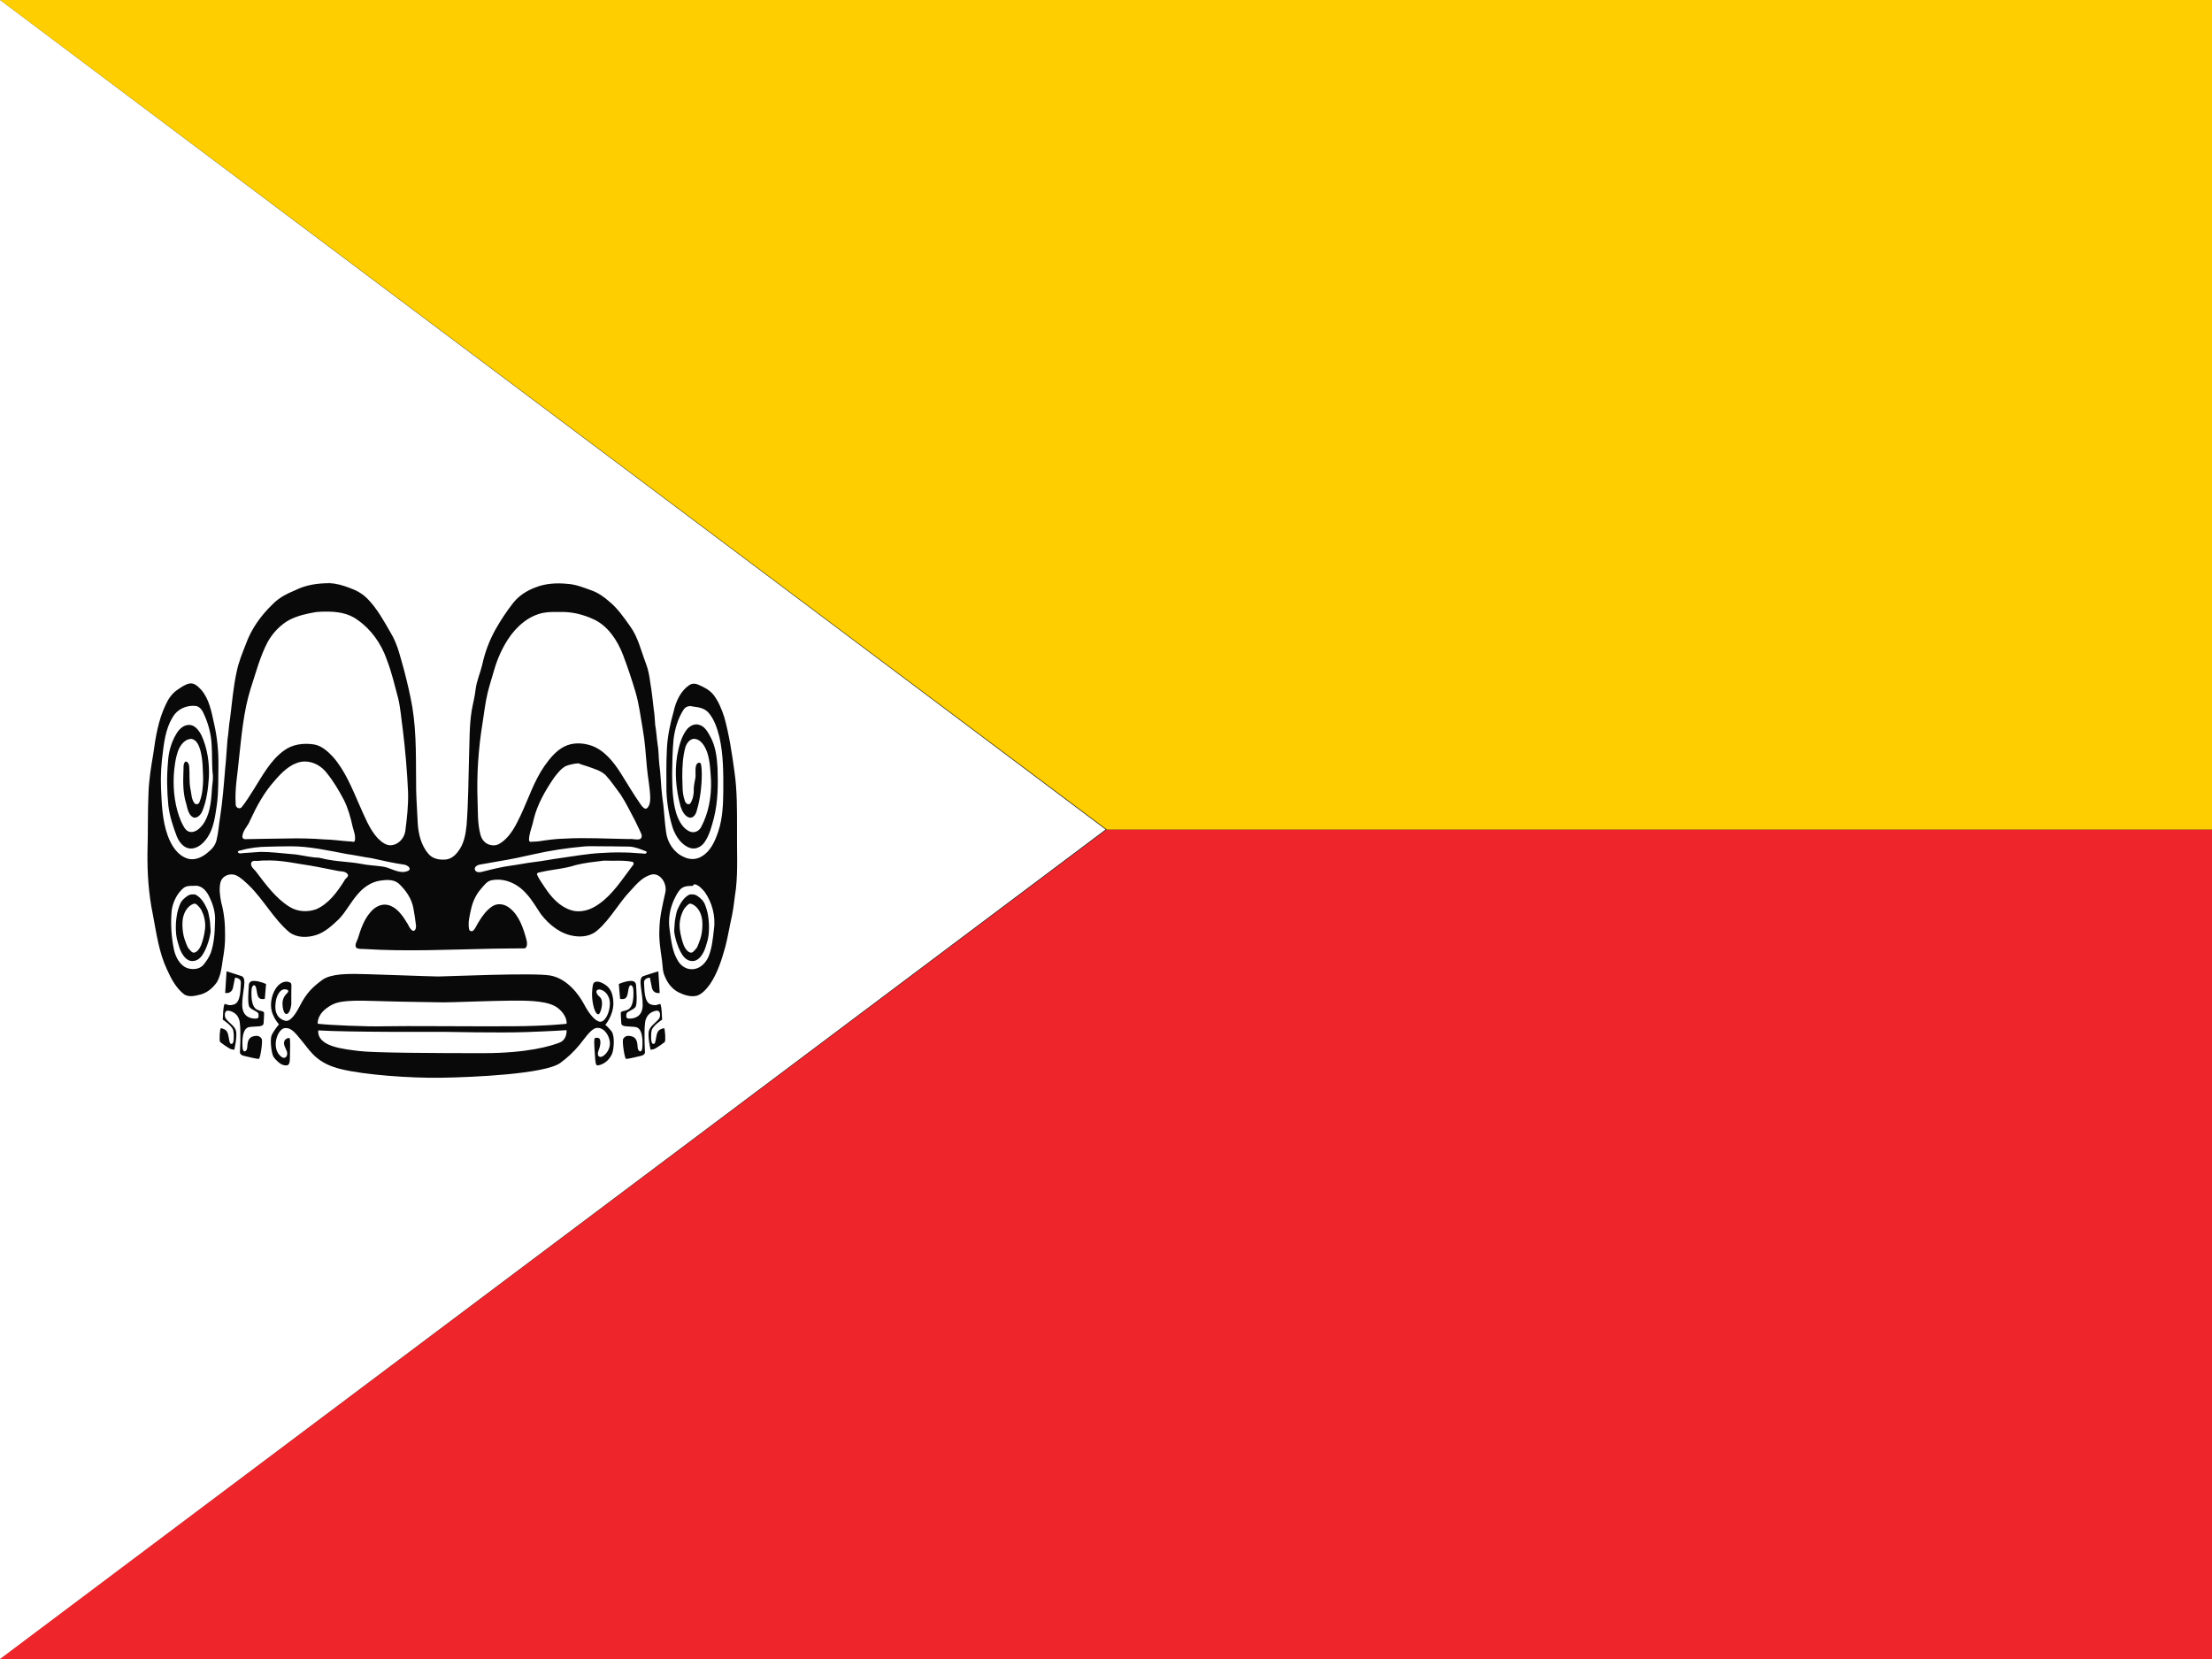 <?xml version="1.0" encoding="UTF-8" standalone="no"?>
<svg
   id="svg148"
   width="640"
   height="480"
   version="1.0"
   sodipodi:docname="marquesas.svg"
   inkscape:version="1.2 (dc2aeda, 2022-05-15)"
   xmlns:inkscape="http://www.inkscape.org/namespaces/inkscape"
   xmlns:sodipodi="http://sodipodi.sourceforge.net/DTD/sodipodi-0.dtd"
   xmlns="http://www.w3.org/2000/svg"
   xmlns:svg="http://www.w3.org/2000/svg">
  <rect width="100%" height="100%" fill="#333333" stroke="none"/>
  <defs
     id="defs193" />
  <sodipodi:namedview
     id="namedview191"
     pagecolor="#505050"
     bordercolor="#eeeeee"
     borderopacity="1"
     inkscape:showpageshadow="0"
     inkscape:pageopacity="0"
     inkscape:pagecheckerboard="0"
     inkscape:deskcolor="#505050"
     showgrid="false"
     inkscape:zoom="0.236"
     inkscape:cx="-525.42373"
     inkscape:cy="500"
     inkscape:window-width="1309"
     inkscape:window-height="430"
     inkscape:window-x="0"
     inkscape:window-y="25"
     inkscape:window-maximized="0"
     inkscape:current-layer="svg148" />
  <g
     id="g134"
     transform="matrix(0.427,0,0,0.48,0.001,0)">
    <path
       id="path132"
       transform="translate(115.497,332.518)"
       d="m 1384.5,167.482 h -750 l -750,500 h 1500 z"
       fill="#ee252b"
       fill-rule="evenodd" />
  </g>
  <g
     id="g138"
     transform="matrix(0.427,0,0,0.48,0.001,0)">
    <path
       id="path136"
       transform="translate(115.497,332.518)"
       d="m 1384.5,167.497 h -750 l -750,-500.015 h 1500 z"
       fill="#fece00"
       fill-rule="evenodd" />
  </g>
  <g
     id="g142"
     transform="matrix(0.427,0,0,0.48,0.001,0)">
    <path
       id="path140"
       transform="translate(115.497,332.518)"
       d="m -115.497,-332.518 v 1000 l 749.132,-500 z"
       fill="#ffffff"
       fill-rule="evenodd" />
  </g>
  <g
     id="g146"
     transform="matrix(0.429,0,0,0.483,-0.649,-1.854)">
    <path
       id="path144"
       transform="translate(115.497,332.518)"
       d="m 125.329,254.718 c -3.588,0.103 -15.992,-0.308 -21.938,3.592 -5.946,3.9 -10.559,7.492 -15.172,15.6 -4.613,8.108 -7.893,9.237 -9.533,8.929 -1.64,-0.308 -7.176,-1.745 -6.971,-8.826 0.205,-7.081 3.793,-9.955 5.843,-10.058 2.05,-0.103 4.1,0.616 2.05,2.36 -2.05,1.745 -3.075,3.695 -3.075,6.261 0,2.566 0.923,6.055 2.46,6.158 1.538,0.103 2.87,-1.745 3.485,-5.747 -0.205,-12.418 0.82,-12.419 -1.128,-13.24 -1.948,-0.821 -6.048,-0.718 -9.329,3.695 -3.28,4.413 -4.305,10.982 -1.947,15.6 1.845,4.003 4.1,5.85 4.1,5.85 0,0 -3.588,3.797 -4.92,6.568 -1.333,2.771 -0.103,11.084 1.23,12.931 1.333,1.847 4.716,4.721 7.176,5.029 2.46,0.308 3.895,0.308 3.895,-4.618 0,-4.926 0.512,-11.597 -0.41,-11.7 -0.923,-0.103 -3.485,0.616 -3.588,2.874 -0.102,2.258 2.016,4.415 2.153,6.055 0.205,2.463 -1.743,3.797 -3.895,2.36 -3.147,-2.1 -4.101,-5.44 -3.793,-8.724 0.308,-3.284 2.665,-8.416 6.458,-8.518 3.793,-0.103 5.946,1.95 11.687,8.313 5.741,6.363 10.149,12.932 25.936,16.318 15.787,3.387 46.052,5.424 67.508,5.133 21.456,-0.29 69.791,-2.21 80.233,-8.839 4.596,-2.918 9.318,-6.881 12.802,-10.66 5.035,-5.462 8.376,-10.429 12.496,-10.368 5.125,0.075 8.508,5.85 8.201,9.853 -0.308,4.003 -3.588,6.773 -5.433,7.389 -1.845,0.616 -3.588,-0.616 -2.153,-3.797 1.435,-3.182 1.948,-7.287 -0.615,-7.492 -2.563,-0.205 -2.255,0.411 -2.358,2.874 -0.051,1.234 0.256,4.578 0.488,7.699 0.231,3.111 0.385,6.002 1.665,5.951 2.563,-0.103 7.847,-2.105 10.046,-7.39 1.025,-2.463 1.845,-10.468 -0.615,-13.136 -2.46,-2.668 -4.1,-3.797 -4.1,-3.797 0,0 5.433,-5.433 5.433,-13.034 -0.205,-4.31 -1.025,-8.518 -5.843,-11.187 -4.818,-2.668 -7.416,-1.728 -7.893,0.103 -0.615,2.361 -1.128,6.979 0.102,12.11 1.263,5.27 3.485,7.184 4.716,4.516 1.537,-3.334 1.957,-7.607 -0.307,-9.237 -3.28,-2.361 -2.665,-4.721 0.103,-4.413 2.768,0.308 6.868,3.182 6.766,8.621 -0.102,5.439 -3.383,10.982 -6.663,10.674 -3.28,-0.308 -7.278,-4.618 -10.764,-10.468 -3.485,-5.85 -11.482,-15.497 -22.963,-17.242 -11.481,-1.745 -70.733,0.616 -75.243,0.616 -4.51,0 -52.793,-1.642 -56.381,-1.54 z m 109.138,16.007 c 9.509,0.007 22.089,0.299 27.919,4.519 6.663,4.824 5.741,9.339 5.741,9.339 0,0 -12.2,1.362 -36.845,1.501 -25.852,0.145 -72.747,-0.29 -85.389,0 -13.337,0.306 -37.369,-0.679 -45.577,-1.501 0,0 -0.717,-4.721 5.536,-9.032 6.253,-4.31 11.174,-5.234 32.906,-4.618 21.732,0.616 43.567,0.719 46.335,0.821 2.768,0.103 35.879,-1.026 45.515,-1.026 1.205,0 2.5,-0.004 3.859,-0.004 z m 33.638,17.681 c 0,0 0.725,5.661 -4.929,7.548 -5.654,1.887 -20.876,6.241 -51.465,6.241 -30.589,0 -73.936,-0.145 -83.794,-1.306 -9.858,-1.161 -28.125,-2.467 -27.255,-12.337 20.441,1.161 81.185,0.871 84.519,0.871 3.334,0 36.968,0.726 55.525,0.145 18.556,-0.581 27.4,-1.161 27.4,-1.161 z m 61.917,-35.227 0.923,12.931 c 0,0 -4.408,0.924 -5.331,-3.387 -0.923,-4.31 -1.333,-5.747 -1.333,-5.747 0,0 -4.203,0 -3.895,3.284 0.308,3.284 -0.117,11.656 4.818,12.829 3.602,0.856 4.194,-0.12 6.151,-0.411 1.203,2.83 0.884,6.269 1.23,9.442 0,0 -6.356,3.592 -7.073,6.466 -0.718,2.874 -0.41,7.595 0.615,7.903 1.025,0.308 1.538,0.308 2.05,-1.847 0.513,-2.155 0.615,-5.645 3.178,-6.671 2.563,-1.026 2.665,-0.616 2.665,-0.616 0.359,0.359 1.179,6.979 0.308,8.21 0,0 -6.048,4.105 -7.688,4.31 -1.64,0.205 -1.845,0.308 -1.845,0.308 0,0 -2.255,-8.518 -1.025,-11.7 1.23,-3.182 6.561,-5.645 7.176,-7.8 0.615,-2.155 0,-4.31 -2.46,-3.9 -2.46,0.411 -6.612,1.899 -7.381,6.979 -0.897,5.928 -0.102,17.345 -0.102,17.755 0,0.41 0.102,1.745 -2.973,2.36 -3.075,0.616 -8.971,1.951 -9.841,1.697 -0.905,-0.175 -2.768,-10.626 -1.845,-11.96 0.923,-1.334 2.46,-2.36 5.946,-1.437 3.485,0.924 3.588,4.208 3.793,6.671 0.205,2.463 2.768,3.387 3.075,0.411 0.308,-2.976 0.82,-12.11 -4.613,-12.726 -5.433,-0.616 -9.431,0.231 -9.534,-2.463 -0.062,-1.644 -0.504,-6.007 -0.205,-6.363 1.042,-1.241 4.818,-0.411 6.766,-3.387 1.948,-2.976 1.782,-8.541 1.538,-10.571 -0.253,-2.095 -2.62,-4.182 -3.394,0.981 -0.543,3.616 -1.342,5.011 -3.782,5.074 -1.668,0.044 -1.743,-0.308 -1.743,-0.308 l -0.82,-8.724 c 0,0 3.895,-1.642 7.688,-1.847 3.793,-0.205 3.998,1.95 3.998,3.284 0,1.334 1.128,10.776 -0.615,12.521 -1.743,1.745 -5.946,2.668 -5.946,4.003 0,1.334 -0.82,2.874 2.46,2.771 3.28,-0.103 8.406,-1.334 8.508,-8.108 0.113,-7.494 -3.588,-16.113 0.41,-17.345 3.998,-1.232 10.149,-2.874 10.149,-2.874 z m -291.213,0 -0.923,12.931 c 0,0 4.408,0.924 5.331,-3.387 0.923,-4.31 1.333,-5.747 1.333,-5.747 0,0 4.203,0 3.895,3.284 -0.308,3.284 0.117,11.656 -4.818,12.829 -3.602,0.856 -4.194,-0.12 -6.151,-0.411 -1.203,2.83 -0.884,6.269 -1.23,9.442 0,0 6.356,3.592 7.073,6.466 0.718,2.874 0.41,7.595 -0.615,7.903 -1.025,0.308 -1.538,0.308 -2.05,-1.847 -0.513,-2.155 -0.615,-5.645 -3.178,-6.671 -2.563,-1.026 -2.665,-0.616 -2.665,-0.616 -0.359,0.359 -1.179,6.979 -0.308,8.21 0,0 6.048,4.105 7.688,4.31 1.64,0.205 1.845,0.308 1.845,0.308 0,0 2.255,-8.518 1.025,-11.7 -1.23,-3.182 -6.561,-5.645 -7.176,-7.8 -0.615,-2.155 0,-4.31 2.46,-3.9 2.46,0.411 6.612,1.899 7.381,6.979 0.897,5.928 0.103,17.345 0.103,17.755 0,0.41 -0.103,1.745 2.973,2.36 3.075,0.616 8.971,1.951 9.841,1.697 0.905,-0.175 2.768,-10.626 1.845,-11.96 -0.923,-1.334 -2.46,-2.36 -5.946,-1.437 -3.485,0.924 -3.588,4.208 -3.793,6.671 -0.205,2.463 -2.768,3.387 -3.075,0.411 -0.308,-2.976 -0.82,-12.11 4.613,-12.726 5.433,-0.616 9.431,0.231 9.534,-2.463 0.063,-1.644 0.504,-6.007 0.205,-6.363 -1.042,-1.241 -4.818,-0.411 -6.766,-3.387 -1.948,-2.976 -1.782,-8.541 -1.538,-10.571 0.253,-2.095 2.62,-4.182 3.394,0.981 0.543,3.616 1.342,5.011 3.782,5.074 1.668,0.044 1.743,-0.308 1.743,-0.308 l 0.82,-8.724 c 0,0 -3.895,-1.642 -7.688,-1.847 -3.793,-0.205 -3.998,1.95 -3.998,3.284 0,1.334 -1.128,10.776 0.615,12.521 1.743,1.745 5.946,2.668 5.946,4.003 0,1.334 0.82,2.874 -2.46,2.771 -3.28,-0.103 -8.406,-1.334 -8.508,-8.108 -0.113,-7.494 3.588,-16.113 -0.41,-17.345 -3.998,-1.232 -10.149,-2.874 -10.149,-2.874 z m 314.179,-46.073 c 2.404,-0.116 4.406,1.505 6.138,2.925 1.282,1.051 2.185,2.535 2.728,4.048 0.494,1.376 1.032,2.583 1.346,4.01 0.625,2.833 0.99,5.676 0.993,8.555 0.003,2.997 -0.251,6.076 -1.253,8.912 -0.632,1.789 -1.113,3.557 -1.976,5.278 -1.206,2.405 -2.987,4.648 -5.397,5.69 -1.948,0.842 -4.433,0.561 -6.261,-0.444 -2.51,-1.378 -4.113,-3.999 -5.349,-6.507 -0.967,-1.961 -2.197,-5.133 -2.625,-7.173 -0.286,-1.366 -0.715,-2.604 -0.582,-4.096 0.223,-2.501 0.255,-4.954 0.773,-7.01 0.447,-1.773 0.65,-3.591 1.446,-5.185 1.766,-3.539 4.174,-7.227 7.958,-8.865 0.636,-0.275 1.373,-0.105 2.061,-0.138 z m -4.569,7.564 c -1.269,1.138 -2,2.755 -2.7,4.284 -0.473,1.033 -0.689,2.096 -0.95,3.187 -0.861,3.599 -0.212,7.402 0.821,10.94 0.801,2.744 1.71,5.745 3.867,7.67 0.787,0.703 1.904,1.396 2.921,1.216 0.958,-0.17 1.577,-0.797 2.296,-1.56 0.662,-0.703 1.307,-1.212 1.701,-2.055 1.283,-2.746 2.567,-5.586 2.997,-8.588 0.442,-3.086 0.647,-6.343 -0.216,-9.38 -0.951,-3.345 -3.404,-6.518 -6.73,-7.578 -1.777,-0.566 -2.494,0.509 -4.007,1.866 z m -332.621,-7.564 c -2.404,-0.116 -4.406,1.505 -6.138,2.925 -1.282,1.051 -2.185,2.535 -2.728,4.048 -0.494,1.376 -1.032,2.583 -1.346,4.01 -0.625,2.833 -0.99,5.676 -0.993,8.555 -0.003,2.997 0.251,6.076 1.253,8.912 0.632,1.789 1.113,3.557 1.976,5.278 1.206,2.405 2.987,4.648 5.397,5.69 1.948,0.842 4.433,0.561 6.261,-0.444 2.51,-1.378 4.113,-3.999 5.349,-6.507 0.967,-1.961 2.197,-5.133 2.625,-7.173 0.286,-1.366 0.715,-2.604 0.582,-4.096 -0.223,-2.501 -0.255,-4.954 -0.773,-7.01 -0.447,-1.773 -0.65,-3.591 -1.446,-5.185 -1.766,-3.539 -4.174,-7.227 -7.958,-8.865 -0.636,-0.275 -1.373,-0.105 -2.061,-0.138 z m 4.569,7.564 c 1.269,1.138 2,2.755 2.7,4.284 0.473,1.033 0.689,2.096 0.95,3.187 0.861,3.599 0.212,7.402 -0.821,10.94 -0.801,2.744 -1.71,5.745 -3.867,7.67 -0.787,0.703 -1.904,1.396 -2.921,1.216 -0.958,-0.17 -1.577,-0.797 -2.296,-1.56 -0.662,-0.703 -1.307,-1.212 -1.701,-2.055 -1.283,-2.746 -2.567,-5.586 -2.997,-8.588 -0.442,-3.086 -0.647,-6.343 0.216,-9.38 0.951,-3.345 3.404,-6.518 6.73,-7.578 1.777,-0.566 2.494,0.509 4.007,1.866 z m 88.006,-194.32 c 0.307,0.854 0.271,-1.048 0,0 z m -0.155,0.325 c -7.751,-0.01 -15.645,0.938 -22.795,4.094 -5.577,2.07 -11.175,4.459 -15.58,8.55 -7.652,6.546 -14.286,14.532 -18.059,23.949 -2.375,5.401 -4.881,10.771 -6.179,16.561 -2.285,9.177 -3.101,18.605 -4.435,27.94 -0.89,4.183 -0.945,8.474 -1.739,12.674 -0.604,5.81 -0.822,11.655 -1.57,17.448 -0.889,9.799 -1.779,19.616 -3.465,29.321 -0.844,4.501 -1.113,9.125 -2.388,13.534 -0.863,3.201 -3.377,5.507 -5.997,7.338 -3.901,2.969 -9.099,4.978 -13.976,3.403 -6.369,-1.925 -10.594,-7.804 -12.951,-13.739 -3.645,-9.007 -4.013,-18.873 -4.486,-28.455 -0.325,-7.29 0.16,-14.589 1.316,-21.79 1.011,-7.889 2.709,-16.232 8.02,-22.438 3.599,-3.796 9.163,-5.389 14.274,-4.837 2.742,0.446 4.478,2.854 5.521,5.235 2.94,5.715 4.747,12.007 5.045,18.442 0.461,6.069 -0.01,12.158 0.843,18.17 0.149,3.153 -0.687,6.243 -0.778,9.388 -0.515,7.038 -1.548,14.632 -6.329,20.169 -2.226,2.449 -5.527,4.857 -9.01,3.884 -2.834,-0.851 -4.041,-3.877 -5.41,-6.219 -4.017,-8.451 -5.375,-18.01 -4.892,-27.303 0.393,-5.154 1.078,-10.401 3.056,-15.21 1.567,-3.504 4.824,-6.955 8.93,-6.827 3.449,0.462 5.059,4.02 5.999,6.969 1.599,5.385 1.584,11.075 1.828,16.64 -0.028,4.914 -0.502,10.008 -2.589,14.507 -0.773,1.268 -2.766,1.39 -3.54,0.044 -1.908,-2.46 -1.725,-5.764 -2.534,-8.64 -0.839,-4.35 -0.328,-8.842 -0.74,-13.197 -0.089,-1.3 -1.208,-3.157 -2.725,-2.663 -1.592,1.546 -0.913,4.015 -1.178,5.998 -0.283,6.429 -0.307,13.043 1.892,19.183 0.869,3 1.603,6.828 4.798,8.201 2.69,0.724 5.134,-1.674 6.139,-3.958 2.897,-6.312 3.819,-13.268 4.373,-20.118 0.424,-8.526 -1.033,-17.364 -4.959,-24.998 -1.757,-3.098 -4.585,-6.426 -8.46,-6.367 -3.74,0.027 -6.846,2.573 -8.755,5.671 -3.29,4.931 -5.102,10.773 -5.436,16.654 -0.9,8.656 -0.7,17.429 0.259,26.049 0.857,6.357 3.136,12.382 5.621,18.257 1.659,3.731 4.922,7.314 9.281,7.413 4.801,0.182 8.904,-3.183 11.609,-6.813 4.172,-5.589 5.062,-12.7 6.209,-19.39 1.196,-7.832 0.888,-15.784 1.035,-23.702 0.121,-8.34 -0.807,-16.673 -2.886,-24.762 -1.782,-7.174 -3.331,-15.016 -8.752,-20.426 -2.124,-2.043 -4.785,-4.341 -7.963,-3.718 -3.081,0.561 -5.757,2.389 -8.421,3.979 -3.389,2.098 -5.865,5.327 -7.619,8.86 -4.901,9.09 -6.779,19.394 -8.322,29.516 -1.449,7.523 -2.828,15.006 -3.161,22.669 -0.641,11.826 -0.283,23.72 -0.712,35.572 -0.216,12.712 0.728,25.456 3.646,37.855 2.346,11.12 4.121,22.672 9.48,32.797 2.882,5.723 6.365,11.434 11.758,15.041 3.434,1.768 7.437,0.736 10.953,-0.027 4.379,-1.042 8.199,-3.839 10.96,-7.342 2.657,-4.056 3.272,-9.005 3.993,-13.694 1.019,-4.847 1.657,-9.752 1.539,-14.709 0.073,-6.653 -0.645,-13.229 -2.634,-19.581 -0.785,-3.837 -1.53,-7.93 -0.483,-11.787 1.246,-4.186 6.491,-5.712 10.307,-4.353 3.351,1.291 6.081,3.773 8.826,6.022 9.944,8.571 16.763,20.24 27.317,28.152 5.313,3.476 12.201,3.303 18.084,1.67 5.963,-1.689 10.88,-5.755 15.502,-9.665 4.711,-4.398 7.888,-10.147 12.451,-14.693 3.983,-4.274 9.269,-7.412 15.106,-8.21 4.209,-0.535 9.057,-0.969 12.662,1.745 4.649,3.889 8.745,8.891 9.92,14.993 0.712,3.41 1.297,6.86 1.728,10.314 0.126,1.29 -0.592,3.502 -2.257,2.938 -2.097,-1.052 -2.805,-3.582 -4.236,-5.286 -3.083,-4.516 -7.141,-9.197 -12.802,-10.207 -4.36,-0.767 -8.7,1.356 -11.573,4.535 -4.271,4.335 -6.429,10.082 -8.393,15.705 -0.603,1.675 -2.311,3.592 -1.093,5.396 1.567,1.03 3.648,0.688 5.435,0.81 28.659,1.593 57.368,0.329 86.042,-0.186 7.423,-0.176 14.863,-0.103 22.277,-0.212 1.756,-0.731 1.591,-3.204 1.192,-4.754 -2.121,-7.15 -4.957,-14.836 -11.316,-19.299 -3.321,-2.47 -8.071,-3.282 -11.747,-1.173 -3.889,2.222 -6.858,5.804 -9.345,9.497 -1.231,1.636 -1.993,3.696 -3.532,5.066 -1.034,0.792 -2.842,0.341 -2.924,-1.11 -0.789,-4.059 0.536,-8.144 1.483,-12.06 1.141,-4.376 3.312,-8.465 6.504,-11.689 2.094,-2.14 4.133,-4.795 7.294,-5.272 8.493,-1.529 17.371,1.918 23.338,8.003 3.858,3.613 6.647,8.134 9.85,12.284 5.749,6.658 13.487,11.956 22.308,13.095 5.611,0.833 11.904,0.034 16.315,-3.756 8.432,-6.614 13.953,-16.07 21.789,-23.298 4.204,-4.207 8.796,-8.869 14.928,-9.865 5.563,-0.496 9.984,5.761 8.58,10.951 -1.789,7.208 -3.828,14.372 -3.97,21.853 -0.411,6.168 0.692,12.264 1.678,18.344 0.578,3.451 0.328,7.078 2.104,10.22 1.83,4.024 5.031,7.474 9.109,9.303 3.882,1.687 8.293,2.98 12.528,2.004 3.608,-1.142 6.371,-4.038 8.714,-6.876 5.024,-6.62 7.893,-14.602 10.335,-22.448 1.806,-6.197 2.906,-12.567 4.514,-18.815 1.219,-5.223 1.647,-10.599 2.617,-15.865 1.433,-11.651 0.554,-23.489 0.74,-35.232 -0.015,-11.664 0.157,-23.368 -1.728,-34.901 -1.668,-10.989 -3.542,-22.015 -6.839,-32.624 -1.735,-4.788 -3.947,-9.617 -7.345,-13.504 -2.748,-2.983 -6.59,-4.684 -10.359,-6.053 -1.948,-0.794 -4.253,-0.792 -6.113,0.407 -5.565,3.401 -8.872,9.506 -10.372,15.738 -2.339,7.298 -4.152,14.815 -4.544,22.502 -0.508,8.455 -0.348,16.966 -0.297,25.448 0.373,7.45 1.782,14.871 4.298,21.901 2.14,5.328 6.203,10.453 11.974,11.929 3.539,0.858 7.319,-0.712 9.461,-3.603 3.342,-4.231 4.81,-9.581 6.333,-14.662 2.676,-9.673 2.807,-19.803 2.388,-29.761 -0.406,-6.508 -1.391,-13.276 -4.954,-18.894 -1.752,-2.88 -3.861,-6.099 -7.4,-6.897 -3.174,-1.015 -6.69,0.676 -8.747,3.209 -3.481,4.291 -4.987,9.818 -6.107,15.101 -1.859,10.177 -0.804,20.766 2.284,30.58 1.038,2.861 2.947,6.095 6.178,6.708 2.581,0.228 4.262,-2.17 4.79,-4.413 2.35,-7.036 3.295,-14.503 3.343,-21.892 -0.123,-2.04 -0.024,-4.178 -0.689,-6.123 -1.118,-1.276 -2.922,-0.007 -3.21,1.353 -0.828,2.665 0.133,5.491 -0.622,8.189 -0.578,2.48 -1.064,4.938 -0.909,7.501 -0.191,2.461 -0.861,5.062 -2.461,6.98 -1.468,1.061 -3.249,-0.42 -3.61,-1.912 -1.878,-4.507 -1.401,-9.517 -1.661,-14.285 0.015,-5.943 0.303,-12.017 2.133,-17.71 0.983,-2.759 3.602,-5.427 6.759,-4.857 4.059,0.702 6.548,4.616 7.957,8.173 1.929,5.31 2.121,11.043 2.526,16.621 0.382,9.736 -1.634,19.736 -6.739,28.107 -1.462,2.422 -4.545,3.558 -7.224,2.661 -4.91,-1.593 -7.813,-6.444 -9.492,-11.047 -2.547,-7.574 -2.664,-15.686 -2.779,-23.598 0.098,-6.877 0.242,-13.775 0.957,-20.619 0.912,-6.458 3.044,-12.916 7.013,-18.149 1.488,-1.719 3.93,-2.162 6.053,-1.565 3.829,0.403 8.088,0.978 10.839,4.01 3.673,3.928 5.563,9.154 7.019,14.242 2.719,10.568 2.695,21.59 2.632,32.429 -0.092,8.172 -0.481,16.515 -3.414,24.239 -2.156,5.783 -5.248,11.814 -10.97,14.754 -3.78,2.227 -8.52,2.136 -12.447,0.345 -6.219,-2.424 -10.891,-8.302 -11.769,-14.936 -1.139,-6.949 -1.3,-13.994 -2.556,-20.927 -0.97,-6.675 -0.962,-13.448 -2.059,-20.107 -0.453,-3.881 -0.318,-7.777 -1.117,-11.626 -0.621,-3.77 -0.776,-7.564 -1.591,-11.303 -0.325,-3.159 -0.341,-6.265 -0.972,-9.392 -0.721,-5.173 -1.207,-10.353 -2.254,-15.471 -0.613,-4.041 -1.318,-8.102 -2.965,-11.873 -3.306,-7.6 -5.355,-15.976 -10.746,-22.497 -4.254,-5.329 -8.511,-10.792 -14.096,-14.822 -3.603,-2.828 -7.568,-5.272 -11.9,-6.614 -5.361,-1.723 -10.744,-3.678 -16.377,-3.944 -7.185,-0.627 -14.578,-0.277 -21.42,2.126 -5.733,1.898 -11.214,4.902 -15.22,9.495 -4.304,4.869 -8.196,10.134 -11.713,15.619 -4.131,6.55 -7.188,13.768 -9.013,21.301 -1.351,5.04 -3.837,9.748 -4.49,14.973 -0.516,4.207 -1.776,8.256 -2.595,12.401 -1.652,9.177 -1.407,18.618 -1.802,27.927 -0.403,13.578 -0.473,27.184 -1.646,40.723 -0.615,5.54 -1.837,11.341 -5.645,15.633 -2.111,2.686 -5.155,4.753 -8.642,4.949 -4.145,0.312 -8.818,-0.389 -11.709,-3.682 -4.626,-4.906 -6.572,-11.695 -6.964,-18.297 -0.317,-6.473 -0.846,-12.923 -1.044,-19.404 -0.289,-16.666 0.464,-33.445 -2.579,-49.901 -1.429,-7.297 -3.347,-14.544 -5.434,-21.698 -2.503,-7.808 -4.446,-15.997 -9.177,-22.846 -4.602,-7.118 -9.129,-14.455 -15.435,-20.19 -3.473,-3.221 -7.765,-5.293 -12.249,-6.684 -4.425,-1.515 -8.942,-2.709 -13.582,-2.834 z m -2.9,17.025 c 7.518,-0.085 15.473,0.703 21.875,5.009 8.952,5.502 15.932,14.027 19.716,23.826 3.266,7.43 5.272,15.311 7.633,23.052 1.629,6.098 2.112,12.427 3.11,18.644 1.748,12.532 2.943,25.145 3.583,37.782 0.232,7.793 -0.77,15.565 -1.885,23.261 -0.767,4.292 -4.478,7.687 -8.755,8.29 -3.798,0.68 -7.225,-1.803 -9.905,-4.192 -5.56,-5.397 -8.626,-12.696 -12.107,-19.481 -5.094,-10.302 -9.921,-21.139 -18.172,-29.355 -3.637,-3.433 -7.969,-6.769 -13.064,-7.333 -6.868,-0.844 -14.291,-0.071 -20.144,3.951 -8.697,5.65 -14.216,14.797 -20.092,23.111 -2.623,3.657 -5.198,7.391 -8.227,10.72 -1.55,1.295 -4.162,-0.015 -3.916,-2.072 -0.713,-9.094 1.352,-18.087 2.215,-27.095 1.765,-14.099 3.094,-28.45 7.861,-41.929 3.491,-9.483 6.361,-19.34 11.548,-28.09 3.597,-5.628 8.745,-10.35 14.784,-13.232 5.624,-2.498 11.729,-3.718 17.787,-4.596 2.044,-0.211 4.1,-0.267 6.154,-0.272 z m 159.732,0.207 c 7.369,-0.035 14.738,1.656 21.541,4.484 9.271,3.855 15.788,12.312 19.654,21.354 3.103,7.256 5.867,14.659 8.379,22.136 2.386,7.102 3.334,14.578 4.819,21.904 1.562,7.702 2.104,15.556 2.884,23.366 0.615,6.16 2.154,12.248 2.218,18.449 0.021,2.032 -0.475,4.447 -2.059,5.773 -1.455,1.218 -3.282,-0.781 -4.249,-1.995 -4.792,-6.019 -9.007,-12.459 -13.453,-18.716 -5.133,-7.223 -11.547,-14.252 -20.314,-16.798 -5.705,-1.657 -12.331,-1.849 -17.884,0.659 -5.377,2.429 -9.616,6.897 -13.242,11.481 -7.111,8.991 -10.987,19.953 -16.346,29.995 -2.945,5.519 -6.193,11.19 -11.304,14.976 -2.898,2.147 -4.657,2.714 -6.557,2.741 -4.284,0.062 -7.812,-2.176 -9.084,-6.342 -2.06,-6.746 -1.69,-13.844 -1.972,-20.775 -0.626,-15.383 0.571,-30.826 3.338,-45.977 1.116,-6.113 1.832,-12.329 3.482,-18.322 1.279,-4.648 2.942,-9.145 4.423,-13.725 2.085,-6.449 5.183,-12.628 9.167,-18.129 5.776,-7.976 14.356,-14.458 24.233,-16.066 4.062,-0.661 8.221,-0.454 12.326,-0.474 z m -173.528,89.568 c 5.76,-0.003 11.382,2.715 15.077,7.123 4.391,4.84 8.048,10.315 11.364,15.932 2.825,5.03 4.544,10.57 5.919,16.145 0.806,2.734 2.234,5.711 1.339,8.585 -0.953,0.831 -2.309,-0.137 -3.43,0.108 -5.789,-0.329 -11.518,-1.134 -17.317,-1.226 -8.203,-0.57 -16.411,-0.706 -24.638,-0.547 -9.524,0.033 -19.05,0.312 -28.57,0.409 -1.164,0.048 -2.108,-1.002 -1.715,-2.159 0.569,-3.557 3.8,-5.797 5.11,-9.037 4.438,-8.518 9.516,-16.835 16.398,-23.617 4.883,-5.105 10.573,-10.173 17.75,-11.467 0.895,-0.156 1.803,-0.242 2.712,-0.249 z m 184.712,1.123 c 1.949,0.779 4.46,1.336 6.624,2.01 3.956,1.295 8.247,2.274 11.528,4.978 3.758,3.564 6.833,7.755 10.182,11.685 3.656,4.927 6.525,10.377 9.721,15.601 1.387,2.722 3.005,5.338 4.295,8.101 0.554,1.215 0.096,2.944 -1.421,3.083 -2.27,0.436 -4.566,-0.362 -6.859,-0.115 -14.552,-0.162 -29.112,-1.001 -43.659,-0.254 -5.872,0.112 -11.694,0.831 -17.516,1.641 -1.844,0.163 -3.706,0.182 -5.542,0.267 -1.273,-0.405 -0.624,-2.141 -0.639,-3.121 0.607,-3.579 2.293,-6.843 2.993,-10.371 2.578,-9.222 7.936,-17.335 13.705,-24.852 2.289,-2.664 4.705,-5.482 7.928,-7.013 2.741,-0.967 5.681,-1.471 8.551,-1.67 z m -194.34,49.684 c 12.814,-0.059 25.416,2.538 37.991,4.624 5.598,0.698 11.134,1.788 16.73,2.494 7.491,1.494 14.996,2.994 22.561,3.954 1.211,0.444 3.015,1.033 3.164,2.525 -0.386,1.234 -2.047,1.369 -3.114,1.684 -5.402,0.762 -10.193,-2.622 -15.399,-3.173 -4.855,-0.612 -9.811,-0.735 -14.64,-1.649 -6.967,-1.142 -14.031,-1.22 -21.014,-2.33 -3.247,-0.315 -6.31,-1.56 -9.558,-1.41 -5.503,-0.466 -10.874,-1.831 -16.39,-2.087 -6.801,-0.529 -13.641,-1.283 -20.446,-1.29 -3.888,0.208 -7.775,0.475 -11.661,0.72 -1.182,0.136 -2.803,0.536 -3.681,-0.498 -0.085,-1.182 1.65,-0.862 2.362,-1.219 5.896,-1.468 11.959,-2.06 18.025,-2.114 5.022,-0.151 10.047,-0.205 15.072,-0.232 z m 228.452,0.173 c 3.849,0.124 7.769,1.607 11.388,2.849 0.891,0.306 0.175,1.439 -0.657,1.402 -4.669,-0.208 -9.291,-0.712 -13.964,-0.724 -3.047,-0.008 -6.096,-0.111 -9.14,0.025 l -6.712,0.299 c -9.233,0.411 -18.364,1.956 -27.547,3.054 -5.844,0.699 -11.674,1.758 -17.54,2.372 -5.246,0.549 -10.435,1.53 -15.675,2.151 -6.644,0.787 -13.148,2.289 -19.677,3.749 -1.549,0.346 -4.164,0.321 -4.568,-1.5 -0.378,-1.705 1.951,-2.714 3.438,-2.914 4.402,-0.592 8.779,-1.427 13.165,-2.05 7.635,-1.085 15.22,-2.526 22.778,-4.058 11.535,-2.338 22.648,-3.794 34.362,-4.74 2.614,-0.211 6.755,-0.137 9.41,-0.11 1.703,0.017 17.309,0.079 20.939,0.196 z m -241.658,8.31 c 8.864,0.127 17.586,1.933 26.355,3.042 6.522,0.951 13.046,2.29 19.508,3.335 2.123,0.212 4.945,0.129 6.177,2.226 0.197,1.568 -1.849,2.045 -2.365,3.35 -4.958,7.088 -10.918,14.19 -19.24,17.314 -5.831,1.804 -12.466,1.482 -17.863,-1.511 -9.286,-5.083 -16.069,-13.474 -22.847,-21.382 -1.331,-1.32 -3.658,-2.888 -2.934,-5.071 0.909,-1.606 3.15,-0.906 4.632,-1.024 2.847,-0.346 5.715,-0.272 8.577,-0.28 z m 225.112,0.104 c 6.276,0.263 12.641,-0.416 18.848,0.73 1.155,0.428 0.72,1.885 -0.121,2.401 -6.931,8.122 -13.304,17.115 -22.538,22.822 -5.555,3.61 -12.567,5.593 -19.081,3.637 -7.371,-2.053 -13.115,-7.623 -17.524,-13.655 -1.839,-2.484 -3.878,-4.914 -5.246,-7.683 0.073,-1.393 1.942,-1.066 2.872,-1.44 7.768,-1.573 15.775,-1.939 23.379,-4.18 6.139,-1.355 12.422,-1.946 18.656,-2.611 0.251,-0.015 0.503,-0.016 0.755,-0.022 z m 60.869,14.172 c 2.648,0.53 4.705,2.604 6.532,4.47 5.001,6.251 7.61,14.551 6.306,22.531 -0.692,5.448 -1.285,11.058 -3.54,16.123 -2.042,4.417 -6.496,7.952 -11.523,7.73 -3.72,0.053 -7.21,-2.002 -9.239,-5.074 -3.898,-5.527 -4.547,-12.493 -5.633,-18.975 -0.939,-5.791 0.157,-11.772 2.738,-17.009 1.382,-2.599 2.787,-5.386 5.126,-7.256 2.283,-1.605 5.338,-1.591 7.91,-1.566 0.1,-0.63 0.701,-1.04 1.322,-0.974 z m -336.479,0.874 c 4.375,0.019 7.664,3.702 9.386,7.4 2.346,4.267 3.813,9.099 3.453,14.009 -0.141,6.383 -0.572,12.946 -2.921,18.947 -1.236,2.69 -3.079,5.092 -5.098,7.24 -2.662,2.444 -6.701,2.692 -10.072,1.909 -5.183,-1.315 -8.4,-6.339 -9.612,-11.265 -1.785,-7.744 -2.359,-15.815 -1.477,-23.719 0.913,-5.245 3.846,-10.203 8.165,-13.337 2.475,-1.507 5.439,-0.984 8.176,-1.183 z"
       fill="#000000"
       fill-opacity="0.964"
       style="paint-order:normal" />
  </g>
</svg>
